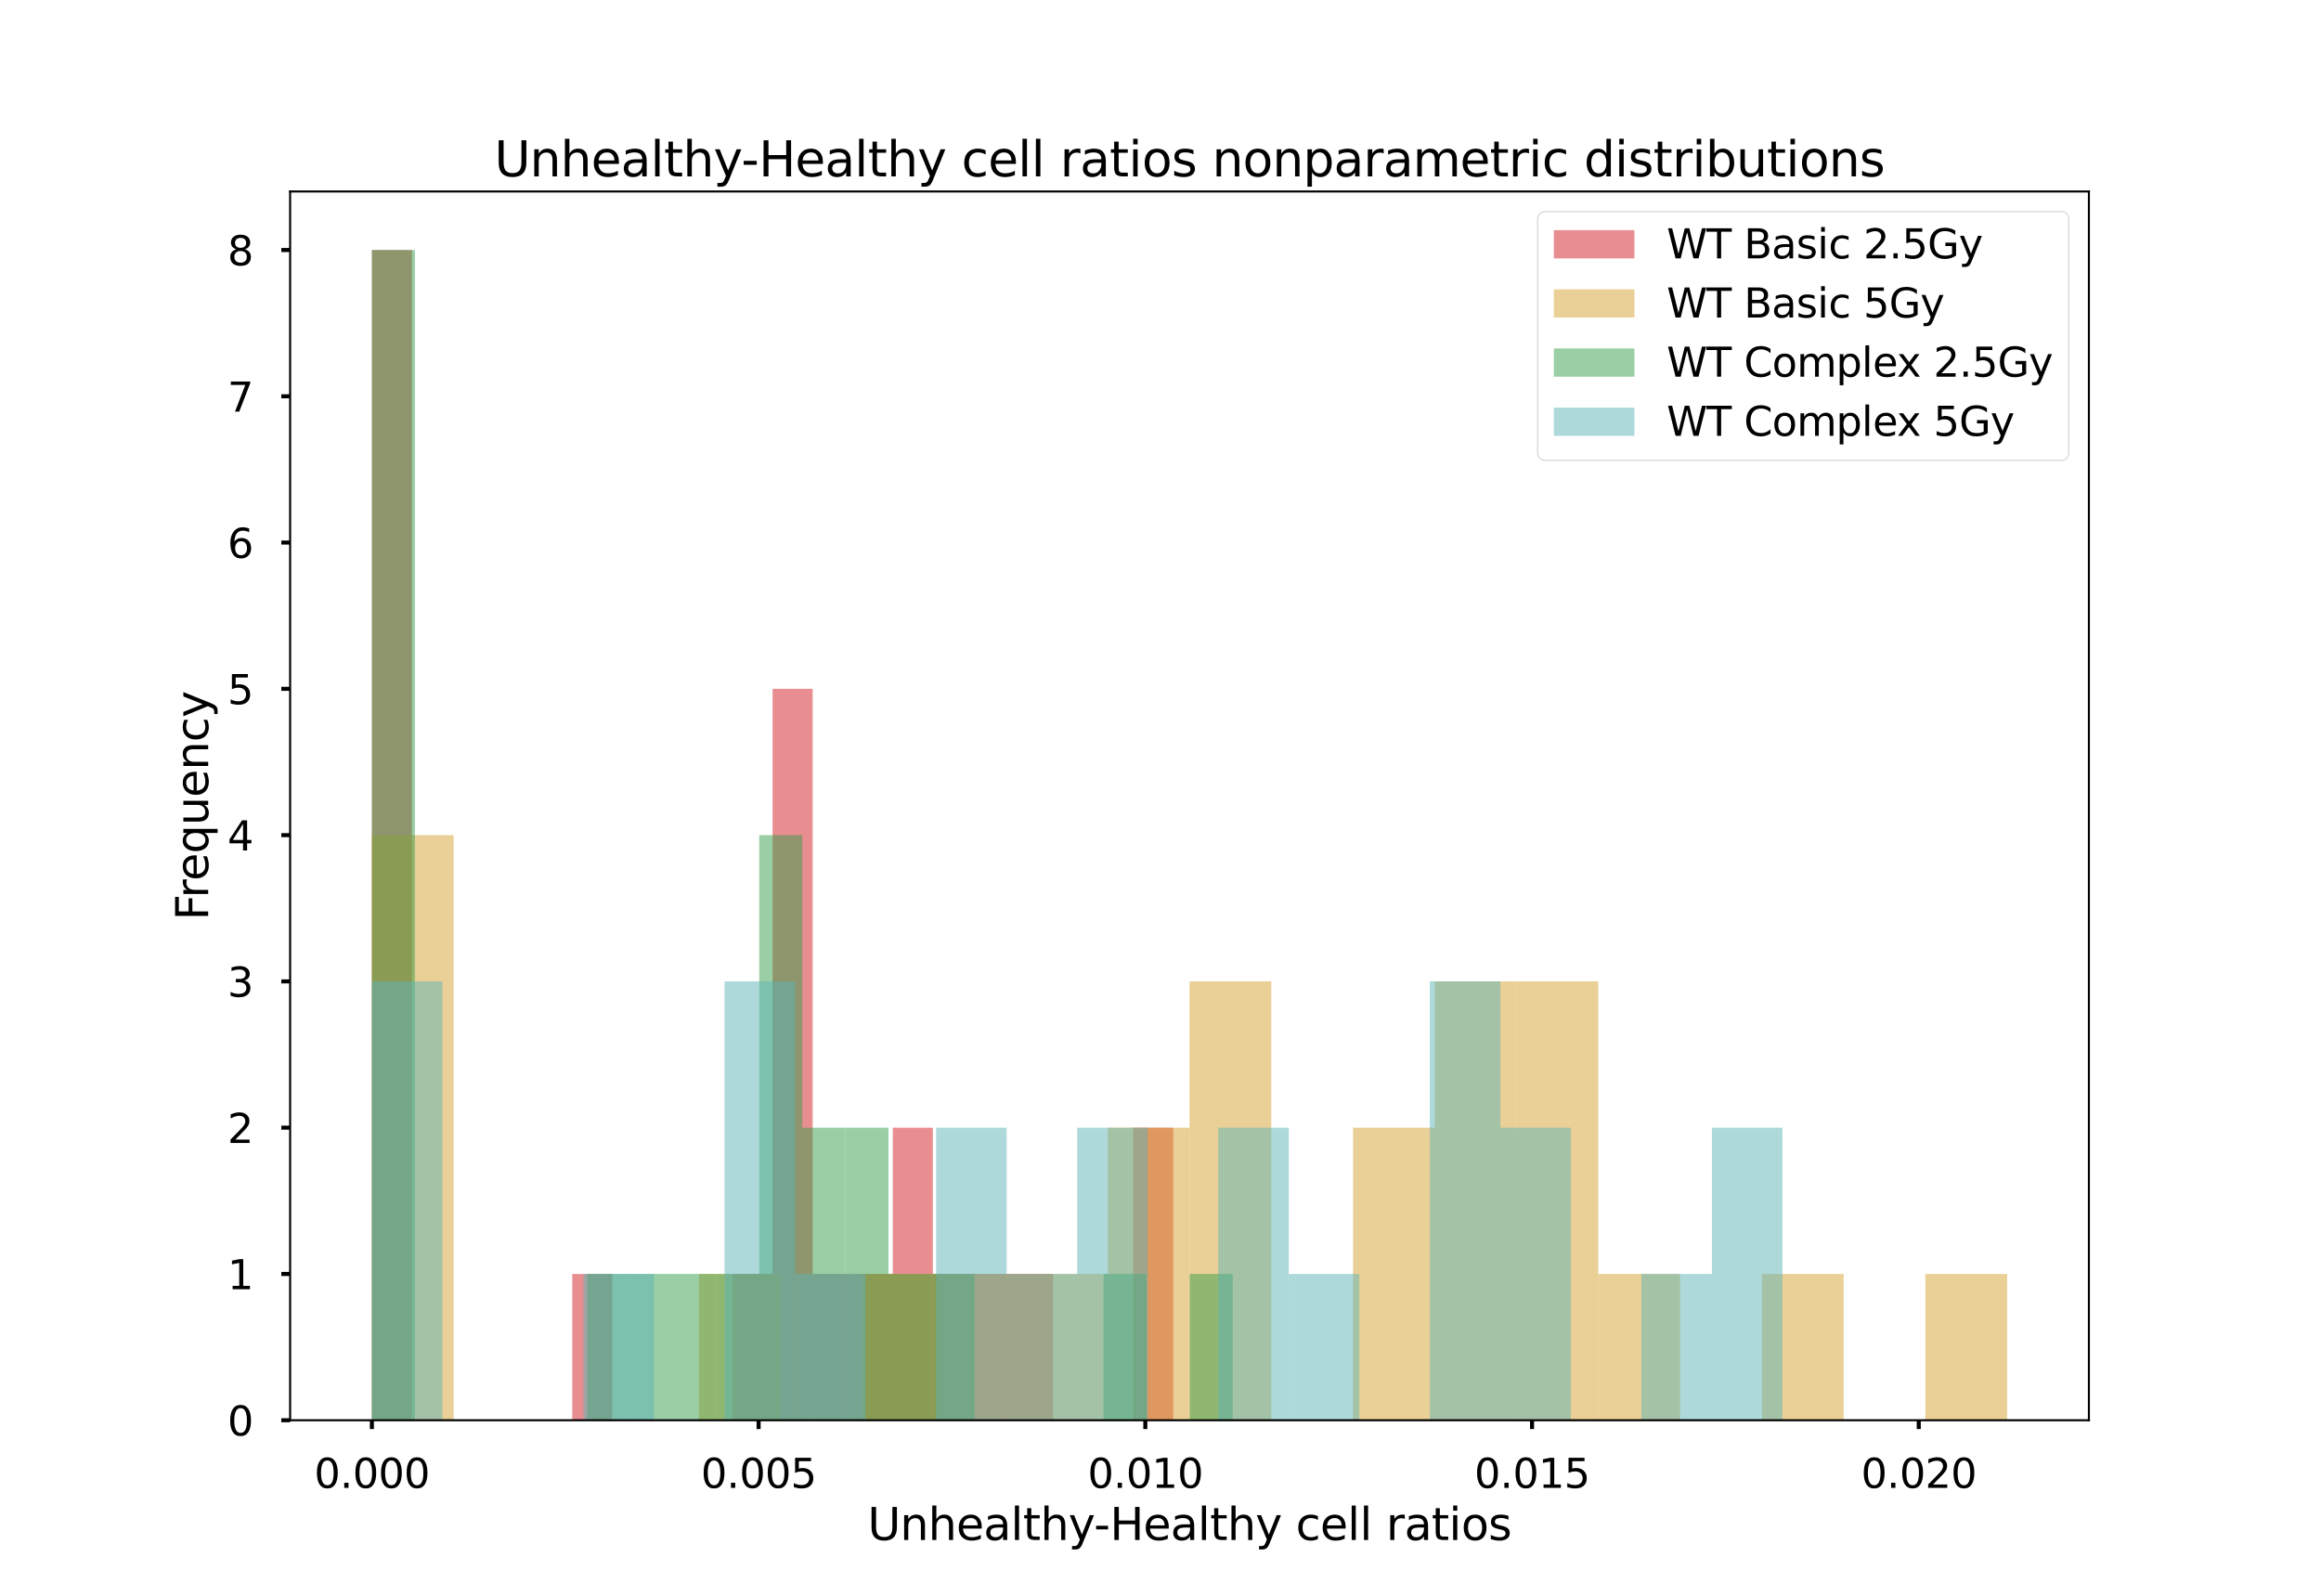 <?xml version="1.0" encoding="utf-8" standalone="no"?>
<!DOCTYPE svg PUBLIC "-//W3C//DTD SVG 1.1//EN"
  "http://www.w3.org/Graphics/SVG/1.1/DTD/svg11.dtd">
<svg xmlns:xlink="http://www.w3.org/1999/xlink" width="921.6pt" height="633.6pt" viewBox="0 0 921.6 633.6" xmlns="http://www.w3.org/2000/svg" version="1.1">
 <defs>
  <style type="text/css">*{stroke-linejoin: round; stroke-linecap: butt}</style>
 </defs>
 <g id="figure_1">
  <g id="patch_1">
   <path d="M 0 633.6 
L 921.6 633.6 
L 921.6 0 
L 0 0 
z
" style="fill: #ffffff"/>
  </g>
  <g id="axes_1">
   <g id="patch_2">
    <path d="M 115.2 563.904 
L 829.44 563.904 
L 829.44 76.032 
L 115.2 76.032 
z
" style="fill: #ffffff"/>
   </g>
   <g id="patch_3">
    <path d="M 147.665 563.904 
L 163.576 563.904 
L 163.576 99.264 
L 147.665 99.264 
z
" clip-path="url(#p094faf1bbb)" style="fill: #d31e25; opacity: 0.5"/>
   </g>
   <g id="patch_4">
    <path d="M 163.576 563.904 
L 179.486 563.904 
L 179.486 563.904 
L 163.576 563.904 
z
" clip-path="url(#p094faf1bbb)" style="fill: #d31e25; opacity: 0.5"/>
   </g>
   <g id="patch_5">
    <path d="M 179.486 563.904 
L 195.396 563.904 
L 195.396 563.904 
L 179.486 563.904 
z
" clip-path="url(#p094faf1bbb)" style="fill: #d31e25; opacity: 0.5"/>
   </g>
   <g id="patch_6">
    <path d="M 195.396 563.904 
L 211.306 563.904 
L 211.306 563.904 
L 195.396 563.904 
z
" clip-path="url(#p094faf1bbb)" style="fill: #d31e25; opacity: 0.5"/>
   </g>
   <g id="patch_7">
    <path d="M 211.306 563.904 
L 227.216 563.904 
L 227.216 563.904 
L 211.306 563.904 
z
" clip-path="url(#p094faf1bbb)" style="fill: #d31e25; opacity: 0.5"/>
   </g>
   <g id="patch_8">
    <path d="M 227.216 563.904 
L 243.127 563.904 
L 243.127 505.824 
L 227.216 505.824 
z
" clip-path="url(#p094faf1bbb)" style="fill: #d31e25; opacity: 0.5"/>
   </g>
   <g id="patch_9">
    <path d="M 243.127 563.904 
L 259.037 563.904 
L 259.037 563.904 
L 243.127 563.904 
z
" clip-path="url(#p094faf1bbb)" style="fill: #d31e25; opacity: 0.5"/>
   </g>
   <g id="patch_10">
    <path d="M 259.037 563.904 
L 274.947 563.904 
L 274.947 563.904 
L 259.037 563.904 
z
" clip-path="url(#p094faf1bbb)" style="fill: #d31e25; opacity: 0.5"/>
   </g>
   <g id="patch_11">
    <path d="M 274.947 563.904 
L 290.857 563.904 
L 290.857 563.904 
L 274.947 563.904 
z
" clip-path="url(#p094faf1bbb)" style="fill: #d31e25; opacity: 0.5"/>
   </g>
   <g id="patch_12">
    <path d="M 290.857 563.904 
L 306.767 563.904 
L 306.767 505.824 
L 290.857 505.824 
z
" clip-path="url(#p094faf1bbb)" style="fill: #d31e25; opacity: 0.5"/>
   </g>
   <g id="patch_13">
    <path d="M 306.767 563.904 
L 322.678 563.904 
L 322.678 273.504 
L 306.767 273.504 
z
" clip-path="url(#p094faf1bbb)" style="fill: #d31e25; opacity: 0.5"/>
   </g>
   <g id="patch_14">
    <path d="M 322.678 563.904 
L 338.588 563.904 
L 338.588 505.824 
L 322.678 505.824 
z
" clip-path="url(#p094faf1bbb)" style="fill: #d31e25; opacity: 0.5"/>
   </g>
   <g id="patch_15">
    <path d="M 338.588 563.904 
L 354.498 563.904 
L 354.498 505.824 
L 338.588 505.824 
z
" clip-path="url(#p094faf1bbb)" style="fill: #d31e25; opacity: 0.5"/>
   </g>
   <g id="patch_16">
    <path d="M 354.498 563.904 
L 370.408 563.904 
L 370.408 447.744 
L 354.498 447.744 
z
" clip-path="url(#p094faf1bbb)" style="fill: #d31e25; opacity: 0.5"/>
   </g>
   <g id="patch_17">
    <path d="M 370.408 563.904 
L 386.319 563.904 
L 386.319 505.824 
L 370.408 505.824 
z
" clip-path="url(#p094faf1bbb)" style="fill: #d31e25; opacity: 0.5"/>
   </g>
   <g id="patch_18">
    <path d="M 386.319 563.904 
L 402.229 563.904 
L 402.229 505.824 
L 386.319 505.824 
z
" clip-path="url(#p094faf1bbb)" style="fill: #d31e25; opacity: 0.5"/>
   </g>
   <g id="patch_19">
    <path d="M 402.229 563.904 
L 418.139 563.904 
L 418.139 505.824 
L 402.229 505.824 
z
" clip-path="url(#p094faf1bbb)" style="fill: #d31e25; opacity: 0.5"/>
   </g>
   <g id="patch_20">
    <path d="M 418.139 563.904 
L 434.049 563.904 
L 434.049 563.904 
L 418.139 563.904 
z
" clip-path="url(#p094faf1bbb)" style="fill: #d31e25; opacity: 0.5"/>
   </g>
   <g id="patch_21">
    <path d="M 434.049 563.904 
L 449.959 563.904 
L 449.959 563.904 
L 434.049 563.904 
z
" clip-path="url(#p094faf1bbb)" style="fill: #d31e25; opacity: 0.5"/>
   </g>
   <g id="patch_22">
    <path d="M 449.959 563.904 
L 465.87 563.904 
L 465.87 447.744 
L 449.959 447.744 
z
" clip-path="url(#p094faf1bbb)" style="fill: #d31e25; opacity: 0.5"/>
   </g>
   <g id="patch_23">
    <path d="M 147.665 563.904 
L 180.131 563.904 
L 180.131 331.584 
L 147.665 331.584 
z
" clip-path="url(#p094faf1bbb)" style="fill: #d7a32e; opacity: 0.5"/>
   </g>
   <g id="patch_24">
    <path d="M 180.131 563.904 
L 212.596 563.904 
L 212.596 563.904 
L 180.131 563.904 
z
" clip-path="url(#p094faf1bbb)" style="fill: #d7a32e; opacity: 0.5"/>
   </g>
   <g id="patch_25">
    <path d="M 212.596 563.904 
L 245.062 563.904 
L 245.062 563.904 
L 212.596 563.904 
z
" clip-path="url(#p094faf1bbb)" style="fill: #d7a32e; opacity: 0.5"/>
   </g>
   <g id="patch_26">
    <path d="M 245.062 563.904 
L 277.527 563.904 
L 277.527 563.904 
L 245.062 563.904 
z
" clip-path="url(#p094faf1bbb)" style="fill: #d7a32e; opacity: 0.5"/>
   </g>
   <g id="patch_27">
    <path d="M 277.527 563.904 
L 309.993 563.904 
L 309.993 505.824 
L 277.527 505.824 
z
" clip-path="url(#p094faf1bbb)" style="fill: #d7a32e; opacity: 0.5"/>
   </g>
   <g id="patch_28">
    <path d="M 309.993 563.904 
L 342.458 563.904 
L 342.458 563.904 
L 309.993 563.904 
z
" clip-path="url(#p094faf1bbb)" style="fill: #d7a32e; opacity: 0.5"/>
   </g>
   <g id="patch_29">
    <path d="M 342.458 563.904 
L 374.924 563.904 
L 374.924 505.824 
L 342.458 505.824 
z
" clip-path="url(#p094faf1bbb)" style="fill: #d7a32e; opacity: 0.5"/>
   </g>
   <g id="patch_30">
    <path d="M 374.924 563.904 
L 407.389 563.904 
L 407.389 505.824 
L 374.924 505.824 
z
" clip-path="url(#p094faf1bbb)" style="fill: #d7a32e; opacity: 0.5"/>
   </g>
   <g id="patch_31">
    <path d="M 407.389 563.904 
L 439.855 563.904 
L 439.855 505.824 
L 407.389 505.824 
z
" clip-path="url(#p094faf1bbb)" style="fill: #d7a32e; opacity: 0.5"/>
   </g>
   <g id="patch_32">
    <path d="M 439.855 563.904 
L 472.32 563.904 
L 472.32 447.744 
L 439.855 447.744 
z
" clip-path="url(#p094faf1bbb)" style="fill: #d7a32e; opacity: 0.5"/>
   </g>
   <g id="patch_33">
    <path d="M 472.32 563.904 
L 504.785 563.904 
L 504.785 389.664 
L 472.32 389.664 
z
" clip-path="url(#p094faf1bbb)" style="fill: #d7a32e; opacity: 0.5"/>
   </g>
   <g id="patch_34">
    <path d="M 504.785 563.904 
L 537.251 563.904 
L 537.251 563.904 
L 504.785 563.904 
z
" clip-path="url(#p094faf1bbb)" style="fill: #d7a32e; opacity: 0.5"/>
   </g>
   <g id="patch_35">
    <path d="M 537.251 563.904 
L 569.716 563.904 
L 569.716 447.744 
L 537.251 447.744 
z
" clip-path="url(#p094faf1bbb)" style="fill: #d7a32e; opacity: 0.5"/>
   </g>
   <g id="patch_36">
    <path d="M 569.716 563.904 
L 602.182 563.904 
L 602.182 389.664 
L 569.716 389.664 
z
" clip-path="url(#p094faf1bbb)" style="fill: #d7a32e; opacity: 0.5"/>
   </g>
   <g id="patch_37">
    <path d="M 602.182 563.904 
L 634.647 563.904 
L 634.647 389.664 
L 602.182 389.664 
z
" clip-path="url(#p094faf1bbb)" style="fill: #d7a32e; opacity: 0.5"/>
   </g>
   <g id="patch_38">
    <path d="M 634.647 563.904 
L 667.113 563.904 
L 667.113 505.824 
L 634.647 505.824 
z
" clip-path="url(#p094faf1bbb)" style="fill: #d7a32e; opacity: 0.5"/>
   </g>
   <g id="patch_39">
    <path d="M 667.113 563.904 
L 699.578 563.904 
L 699.578 563.904 
L 667.113 563.904 
z
" clip-path="url(#p094faf1bbb)" style="fill: #d7a32e; opacity: 0.5"/>
   </g>
   <g id="patch_40">
    <path d="M 699.578 563.904 
L 732.044 563.904 
L 732.044 505.824 
L 699.578 505.824 
z
" clip-path="url(#p094faf1bbb)" style="fill: #d7a32e; opacity: 0.5"/>
   </g>
   <g id="patch_41">
    <path d="M 732.044 563.904 
L 764.509 563.904 
L 764.509 563.904 
L 732.044 563.904 
z
" clip-path="url(#p094faf1bbb)" style="fill: #d7a32e; opacity: 0.5"/>
   </g>
   <g id="patch_42">
    <path d="M 764.509 563.904 
L 796.975 563.904 
L 796.975 505.824 
L 764.509 505.824 
z
" clip-path="url(#p094faf1bbb)" style="fill: #d7a32e; opacity: 0.5"/>
   </g>
   <g id="patch_43">
    <path d="M 147.665 563.904 
L 164.757 563.904 
L 164.757 99.264 
L 147.665 99.264 
z
" clip-path="url(#p094faf1bbb)" style="fill: #369e4b; opacity: 0.5"/>
   </g>
   <g id="patch_44">
    <path d="M 164.757 563.904 
L 181.848 563.904 
L 181.848 563.904 
L 164.757 563.904 
z
" clip-path="url(#p094faf1bbb)" style="fill: #369e4b; opacity: 0.5"/>
   </g>
   <g id="patch_45">
    <path d="M 181.848 563.904 
L 198.939 563.904 
L 198.939 563.904 
L 181.848 563.904 
z
" clip-path="url(#p094faf1bbb)" style="fill: #369e4b; opacity: 0.5"/>
   </g>
   <g id="patch_46">
    <path d="M 198.939 563.904 
L 216.03 563.904 
L 216.03 563.904 
L 198.939 563.904 
z
" clip-path="url(#p094faf1bbb)" style="fill: #369e4b; opacity: 0.5"/>
   </g>
   <g id="patch_47">
    <path d="M 216.03 563.904 
L 233.121 563.904 
L 233.121 563.904 
L 216.03 563.904 
z
" clip-path="url(#p094faf1bbb)" style="fill: #369e4b; opacity: 0.5"/>
   </g>
   <g id="patch_48">
    <path d="M 233.121 563.904 
L 250.212 563.904 
L 250.212 505.824 
L 233.121 505.824 
z
" clip-path="url(#p094faf1bbb)" style="fill: #369e4b; opacity: 0.5"/>
   </g>
   <g id="patch_49">
    <path d="M 250.212 563.904 
L 267.303 563.904 
L 267.303 505.824 
L 250.212 505.824 
z
" clip-path="url(#p094faf1bbb)" style="fill: #369e4b; opacity: 0.5"/>
   </g>
   <g id="patch_50">
    <path d="M 267.303 563.904 
L 284.394 563.904 
L 284.394 505.824 
L 267.303 505.824 
z
" clip-path="url(#p094faf1bbb)" style="fill: #369e4b; opacity: 0.5"/>
   </g>
   <g id="patch_51">
    <path d="M 284.394 563.904 
L 301.485 563.904 
L 301.485 505.824 
L 284.394 505.824 
z
" clip-path="url(#p094faf1bbb)" style="fill: #369e4b; opacity: 0.5"/>
   </g>
   <g id="patch_52">
    <path d="M 301.485 563.904 
L 318.576 563.904 
L 318.576 331.584 
L 301.485 331.584 
z
" clip-path="url(#p094faf1bbb)" style="fill: #369e4b; opacity: 0.5"/>
   </g>
   <g id="patch_53">
    <path d="M 318.576 563.904 
L 335.667 563.904 
L 335.667 447.744 
L 318.576 447.744 
z
" clip-path="url(#p094faf1bbb)" style="fill: #369e4b; opacity: 0.5"/>
   </g>
   <g id="patch_54">
    <path d="M 335.667 563.904 
L 352.758 563.904 
L 352.758 447.744 
L 335.667 447.744 
z
" clip-path="url(#p094faf1bbb)" style="fill: #369e4b; opacity: 0.5"/>
   </g>
   <g id="patch_55">
    <path d="M 352.758 563.904 
L 369.85 563.904 
L 369.85 505.824 
L 352.758 505.824 
z
" clip-path="url(#p094faf1bbb)" style="fill: #369e4b; opacity: 0.5"/>
   </g>
   <g id="patch_56">
    <path d="M 369.85 563.904 
L 386.941 563.904 
L 386.941 505.824 
L 369.85 505.824 
z
" clip-path="url(#p094faf1bbb)" style="fill: #369e4b; opacity: 0.5"/>
   </g>
   <g id="patch_57">
    <path d="M 386.941 563.904 
L 404.032 563.904 
L 404.032 563.904 
L 386.941 563.904 
z
" clip-path="url(#p094faf1bbb)" style="fill: #369e4b; opacity: 0.5"/>
   </g>
   <g id="patch_58">
    <path d="M 404.032 563.904 
L 421.123 563.904 
L 421.123 563.904 
L 404.032 563.904 
z
" clip-path="url(#p094faf1bbb)" style="fill: #369e4b; opacity: 0.5"/>
   </g>
   <g id="patch_59">
    <path d="M 421.123 563.904 
L 438.214 563.904 
L 438.214 563.904 
L 421.123 563.904 
z
" clip-path="url(#p094faf1bbb)" style="fill: #369e4b; opacity: 0.5"/>
   </g>
   <g id="patch_60">
    <path d="M 438.214 563.904 
L 455.305 563.904 
L 455.305 505.824 
L 438.214 505.824 
z
" clip-path="url(#p094faf1bbb)" style="fill: #369e4b; opacity: 0.5"/>
   </g>
   <g id="patch_61">
    <path d="M 455.305 563.904 
L 472.396 563.904 
L 472.396 563.904 
L 455.305 563.904 
z
" clip-path="url(#p094faf1bbb)" style="fill: #369e4b; opacity: 0.5"/>
   </g>
   <g id="patch_62">
    <path d="M 472.396 563.904 
L 489.487 563.904 
L 489.487 505.824 
L 472.396 505.824 
z
" clip-path="url(#p094faf1bbb)" style="fill: #369e4b; opacity: 0.5"/>
   </g>
   <g id="patch_63">
    <path d="M 147.665 563.904 
L 175.67 563.904 
L 175.67 389.664 
L 147.665 389.664 
z
" clip-path="url(#p094faf1bbb)" style="fill: #5db5b7; opacity: 0.5"/>
   </g>
   <g id="patch_64">
    <path d="M 175.67 563.904 
L 203.675 563.904 
L 203.675 563.904 
L 175.67 563.904 
z
" clip-path="url(#p094faf1bbb)" style="fill: #5db5b7; opacity: 0.5"/>
   </g>
   <g id="patch_65">
    <path d="M 203.675 563.904 
L 231.68 563.904 
L 231.68 563.904 
L 203.675 563.904 
z
" clip-path="url(#p094faf1bbb)" style="fill: #5db5b7; opacity: 0.5"/>
   </g>
   <g id="patch_66">
    <path d="M 231.68 563.904 
L 259.685 563.904 
L 259.685 505.824 
L 231.68 505.824 
z
" clip-path="url(#p094faf1bbb)" style="fill: #5db5b7; opacity: 0.5"/>
   </g>
   <g id="patch_67">
    <path d="M 259.685 563.904 
L 287.69 563.904 
L 287.69 563.904 
L 259.685 563.904 
z
" clip-path="url(#p094faf1bbb)" style="fill: #5db5b7; opacity: 0.5"/>
   </g>
   <g id="patch_68">
    <path d="M 287.69 563.904 
L 315.695 563.904 
L 315.695 389.664 
L 287.69 389.664 
z
" clip-path="url(#p094faf1bbb)" style="fill: #5db5b7; opacity: 0.5"/>
   </g>
   <g id="patch_69">
    <path d="M 315.695 563.904 
L 343.7 563.904 
L 343.7 505.824 
L 315.695 505.824 
z
" clip-path="url(#p094faf1bbb)" style="fill: #5db5b7; opacity: 0.5"/>
   </g>
   <g id="patch_70">
    <path d="M 343.7 563.904 
L 371.705 563.904 
L 371.705 563.904 
L 343.7 563.904 
z
" clip-path="url(#p094faf1bbb)" style="fill: #5db5b7; opacity: 0.5"/>
   </g>
   <g id="patch_71">
    <path d="M 371.705 563.904 
L 399.71 563.904 
L 399.71 447.744 
L 371.705 447.744 
z
" clip-path="url(#p094faf1bbb)" style="fill: #5db5b7; opacity: 0.5"/>
   </g>
   <g id="patch_72">
    <path d="M 399.71 563.904 
L 427.715 563.904 
L 427.715 505.824 
L 399.71 505.824 
z
" clip-path="url(#p094faf1bbb)" style="fill: #5db5b7; opacity: 0.5"/>
   </g>
   <g id="patch_73">
    <path d="M 427.715 563.904 
L 455.72 563.904 
L 455.72 447.744 
L 427.715 447.744 
z
" clip-path="url(#p094faf1bbb)" style="fill: #5db5b7; opacity: 0.5"/>
   </g>
   <g id="patch_74">
    <path d="M 455.72 563.904 
L 483.725 563.904 
L 483.725 563.904 
L 455.72 563.904 
z
" clip-path="url(#p094faf1bbb)" style="fill: #5db5b7; opacity: 0.5"/>
   </g>
   <g id="patch_75">
    <path d="M 483.725 563.904 
L 511.73 563.904 
L 511.73 447.744 
L 483.725 447.744 
z
" clip-path="url(#p094faf1bbb)" style="fill: #5db5b7; opacity: 0.5"/>
   </g>
   <g id="patch_76">
    <path d="M 511.73 563.904 
L 539.735 563.904 
L 539.735 505.824 
L 511.73 505.824 
z
" clip-path="url(#p094faf1bbb)" style="fill: #5db5b7; opacity: 0.5"/>
   </g>
   <g id="patch_77">
    <path d="M 539.735 563.904 
L 567.74 563.904 
L 567.74 563.904 
L 539.735 563.904 
z
" clip-path="url(#p094faf1bbb)" style="fill: #5db5b7; opacity: 0.5"/>
   </g>
   <g id="patch_78">
    <path d="M 567.74 563.904 
L 595.745 563.904 
L 595.745 389.664 
L 567.74 389.664 
z
" clip-path="url(#p094faf1bbb)" style="fill: #5db5b7; opacity: 0.5"/>
   </g>
   <g id="patch_79">
    <path d="M 595.745 563.904 
L 623.75 563.904 
L 623.75 447.744 
L 595.745 447.744 
z
" clip-path="url(#p094faf1bbb)" style="fill: #5db5b7; opacity: 0.5"/>
   </g>
   <g id="patch_80">
    <path d="M 623.75 563.904 
L 651.754 563.904 
L 651.754 563.904 
L 623.75 563.904 
z
" clip-path="url(#p094faf1bbb)" style="fill: #5db5b7; opacity: 0.5"/>
   </g>
   <g id="patch_81">
    <path d="M 651.754 563.904 
L 679.759 563.904 
L 679.759 505.824 
L 651.754 505.824 
z
" clip-path="url(#p094faf1bbb)" style="fill: #5db5b7; opacity: 0.5"/>
   </g>
   <g id="patch_82">
    <path d="M 679.759 563.904 
L 707.764 563.904 
L 707.764 447.744 
L 679.759 447.744 
z
" clip-path="url(#p094faf1bbb)" style="fill: #5db5b7; opacity: 0.5"/>
   </g>
   <g id="matplotlib.axis_1">
    <g id="xtick_1">
     <g id="line2d_1">
      <defs>
       <path id="m66c935d90d" d="M 0 0 
L 0 3.5 
" style="stroke: #000000; stroke-width: 1.6"/>
      </defs>
      <g>
       <use xlink:href="#m66c935d90d" x="147.665" y="563.904" style="stroke: #000000; stroke-width: 1.6"/>
      </g>
     </g>
     <g id="text_1">
      <!-- 0.000 -->
      <g transform="translate(124.763 590.761) scale(0.16 -0.16)">
       <defs>
        <path id="DejaVuSans-30" d="M 2034 4250 
Q 1547 4250 1301 3770 
Q 1056 3291 1056 2328 
Q 1056 1369 1301 889 
Q 1547 409 2034 409 
Q 2525 409 2770 889 
Q 3016 1369 3016 2328 
Q 3016 3291 2770 3770 
Q 2525 4250 2034 4250 
z
M 2034 4750 
Q 2819 4750 3233 4129 
Q 3647 3509 3647 2328 
Q 3647 1150 3233 529 
Q 2819 -91 2034 -91 
Q 1250 -91 836 529 
Q 422 1150 422 2328 
Q 422 3509 836 4129 
Q 1250 4750 2034 4750 
z
" transform="scale(0.016)"/>
        <path id="DejaVuSans-2e" d="M 684 794 
L 1344 794 
L 1344 0 
L 684 0 
L 684 794 
z
" transform="scale(0.016)"/>
       </defs>
       <use xlink:href="#DejaVuSans-30"/>
       <use xlink:href="#DejaVuSans-2e" x="63.623"/>
       <use xlink:href="#DejaVuSans-30" x="95.41"/>
       <use xlink:href="#DejaVuSans-30" x="159.033"/>
       <use xlink:href="#DejaVuSans-30" x="222.656"/>
      </g>
     </g>
    </g>
    <g id="xtick_2">
     <g id="line2d_2">
      <g>
       <use xlink:href="#m66c935d90d" x="301.219" y="563.904" style="stroke: #000000; stroke-width: 1.6"/>
      </g>
     </g>
     <g id="text_2">
      <!-- 0.005 -->
      <g transform="translate(278.317 590.761) scale(0.16 -0.16)">
       <defs>
        <path id="DejaVuSans-35" d="M 691 4666 
L 3169 4666 
L 3169 4134 
L 1269 4134 
L 1269 2991 
Q 1406 3038 1543 3061 
Q 1681 3084 1819 3084 
Q 2600 3084 3056 2656 
Q 3513 2228 3513 1497 
Q 3513 744 3044 326 
Q 2575 -91 1722 -91 
Q 1428 -91 1123 -41 
Q 819 9 494 109 
L 494 744 
Q 775 591 1075 516 
Q 1375 441 1709 441 
Q 2250 441 2565 725 
Q 2881 1009 2881 1497 
Q 2881 1984 2565 2268 
Q 2250 2553 1709 2553 
Q 1456 2553 1204 2497 
Q 953 2441 691 2322 
L 691 4666 
z
" transform="scale(0.016)"/>
       </defs>
       <use xlink:href="#DejaVuSans-30"/>
       <use xlink:href="#DejaVuSans-2e" x="63.623"/>
       <use xlink:href="#DejaVuSans-30" x="95.41"/>
       <use xlink:href="#DejaVuSans-30" x="159.033"/>
       <use xlink:href="#DejaVuSans-35" x="222.656"/>
      </g>
     </g>
    </g>
    <g id="xtick_3">
     <g id="line2d_3">
      <g>
       <use xlink:href="#m66c935d90d" x="454.773" y="563.904" style="stroke: #000000; stroke-width: 1.6"/>
      </g>
     </g>
     <g id="text_3">
      <!-- 0.010 -->
      <g transform="translate(431.871 590.761) scale(0.16 -0.16)">
       <defs>
        <path id="DejaVuSans-31" d="M 794 531 
L 1825 531 
L 1825 4091 
L 703 3866 
L 703 4441 
L 1819 4666 
L 2450 4666 
L 2450 531 
L 3481 531 
L 3481 0 
L 794 0 
L 794 531 
z
" transform="scale(0.016)"/>
       </defs>
       <use xlink:href="#DejaVuSans-30"/>
       <use xlink:href="#DejaVuSans-2e" x="63.623"/>
       <use xlink:href="#DejaVuSans-30" x="95.41"/>
       <use xlink:href="#DejaVuSans-31" x="159.033"/>
       <use xlink:href="#DejaVuSans-30" x="222.656"/>
      </g>
     </g>
    </g>
    <g id="xtick_4">
     <g id="line2d_4">
      <g>
       <use xlink:href="#m66c935d90d" x="608.327" y="563.904" style="stroke: #000000; stroke-width: 1.6"/>
      </g>
     </g>
     <g id="text_4">
      <!-- 0.015 -->
      <g transform="translate(585.425 590.761) scale(0.16 -0.16)">
       <use xlink:href="#DejaVuSans-30"/>
       <use xlink:href="#DejaVuSans-2e" x="63.623"/>
       <use xlink:href="#DejaVuSans-30" x="95.41"/>
       <use xlink:href="#DejaVuSans-31" x="159.033"/>
       <use xlink:href="#DejaVuSans-35" x="222.656"/>
      </g>
     </g>
    </g>
    <g id="xtick_5">
     <g id="line2d_5">
      <g>
       <use xlink:href="#m66c935d90d" x="761.881" y="563.904" style="stroke: #000000; stroke-width: 1.6"/>
      </g>
     </g>
     <g id="text_5">
      <!-- 0.020 -->
      <g transform="translate(738.978 590.761) scale(0.16 -0.16)">
       <defs>
        <path id="DejaVuSans-32" d="M 1228 531 
L 3431 531 
L 3431 0 
L 469 0 
L 469 531 
Q 828 903 1448 1529 
Q 2069 2156 2228 2338 
Q 2531 2678 2651 2914 
Q 2772 3150 2772 3378 
Q 2772 3750 2511 3984 
Q 2250 4219 1831 4219 
Q 1534 4219 1204 4116 
Q 875 4013 500 3803 
L 500 4441 
Q 881 4594 1212 4672 
Q 1544 4750 1819 4750 
Q 2544 4750 2975 4387 
Q 3406 4025 3406 3419 
Q 3406 3131 3298 2873 
Q 3191 2616 2906 2266 
Q 2828 2175 2409 1742 
Q 1991 1309 1228 531 
z
" transform="scale(0.016)"/>
       </defs>
       <use xlink:href="#DejaVuSans-30"/>
       <use xlink:href="#DejaVuSans-2e" x="63.623"/>
       <use xlink:href="#DejaVuSans-30" x="95.41"/>
       <use xlink:href="#DejaVuSans-32" x="159.033"/>
       <use xlink:href="#DejaVuSans-30" x="222.656"/>
      </g>
     </g>
    </g>
    <g id="text_6">
     <!-- Unhealthy-Healthy cell ratios -->
     <g transform="translate(344.501 611.462) scale(0.176 -0.176)">
      <defs>
       <path id="DejaVuSans-55" d="M 556 4666 
L 1191 4666 
L 1191 1831 
Q 1191 1081 1462 751 
Q 1734 422 2344 422 
Q 2950 422 3222 751 
Q 3494 1081 3494 1831 
L 3494 4666 
L 4128 4666 
L 4128 1753 
Q 4128 841 3676 375 
Q 3225 -91 2344 -91 
Q 1459 -91 1007 375 
Q 556 841 556 1753 
L 556 4666 
z
" transform="scale(0.016)"/>
       <path id="DejaVuSans-6e" d="M 3513 2113 
L 3513 0 
L 2938 0 
L 2938 2094 
Q 2938 2591 2744 2837 
Q 2550 3084 2163 3084 
Q 1697 3084 1428 2787 
Q 1159 2491 1159 1978 
L 1159 0 
L 581 0 
L 581 3500 
L 1159 3500 
L 1159 2956 
Q 1366 3272 1645 3428 
Q 1925 3584 2291 3584 
Q 2894 3584 3203 3211 
Q 3513 2838 3513 2113 
z
" transform="scale(0.016)"/>
       <path id="DejaVuSans-68" d="M 3513 2113 
L 3513 0 
L 2938 0 
L 2938 2094 
Q 2938 2591 2744 2837 
Q 2550 3084 2163 3084 
Q 1697 3084 1428 2787 
Q 1159 2491 1159 1978 
L 1159 0 
L 581 0 
L 581 4863 
L 1159 4863 
L 1159 2956 
Q 1366 3272 1645 3428 
Q 1925 3584 2291 3584 
Q 2894 3584 3203 3211 
Q 3513 2838 3513 2113 
z
" transform="scale(0.016)"/>
       <path id="DejaVuSans-65" d="M 3597 1894 
L 3597 1613 
L 953 1613 
Q 991 1019 1311 708 
Q 1631 397 2203 397 
Q 2534 397 2845 478 
Q 3156 559 3463 722 
L 3463 178 
Q 3153 47 2828 -22 
Q 2503 -91 2169 -91 
Q 1331 -91 842 396 
Q 353 884 353 1716 
Q 353 2575 817 3079 
Q 1281 3584 2069 3584 
Q 2775 3584 3186 3129 
Q 3597 2675 3597 1894 
z
M 3022 2063 
Q 3016 2534 2758 2815 
Q 2500 3097 2075 3097 
Q 1594 3097 1305 2825 
Q 1016 2553 972 2059 
L 3022 2063 
z
" transform="scale(0.016)"/>
       <path id="DejaVuSans-61" d="M 2194 1759 
Q 1497 1759 1228 1600 
Q 959 1441 959 1056 
Q 959 750 1161 570 
Q 1363 391 1709 391 
Q 2188 391 2477 730 
Q 2766 1069 2766 1631 
L 2766 1759 
L 2194 1759 
z
M 3341 1997 
L 3341 0 
L 2766 0 
L 2766 531 
Q 2569 213 2275 61 
Q 1981 -91 1556 -91 
Q 1019 -91 701 211 
Q 384 513 384 1019 
Q 384 1609 779 1909 
Q 1175 2209 1959 2209 
L 2766 2209 
L 2766 2266 
Q 2766 2663 2505 2880 
Q 2244 3097 1772 3097 
Q 1472 3097 1187 3025 
Q 903 2953 641 2809 
L 641 3341 
Q 956 3463 1253 3523 
Q 1550 3584 1831 3584 
Q 2591 3584 2966 3190 
Q 3341 2797 3341 1997 
z
" transform="scale(0.016)"/>
       <path id="DejaVuSans-6c" d="M 603 4863 
L 1178 4863 
L 1178 0 
L 603 0 
L 603 4863 
z
" transform="scale(0.016)"/>
       <path id="DejaVuSans-74" d="M 1172 4494 
L 1172 3500 
L 2356 3500 
L 2356 3053 
L 1172 3053 
L 1172 1153 
Q 1172 725 1289 603 
Q 1406 481 1766 481 
L 2356 481 
L 2356 0 
L 1766 0 
Q 1100 0 847 248 
Q 594 497 594 1153 
L 594 3053 
L 172 3053 
L 172 3500 
L 594 3500 
L 594 4494 
L 1172 4494 
z
" transform="scale(0.016)"/>
       <path id="DejaVuSans-79" d="M 2059 -325 
Q 1816 -950 1584 -1140 
Q 1353 -1331 966 -1331 
L 506 -1331 
L 506 -850 
L 844 -850 
Q 1081 -850 1212 -737 
Q 1344 -625 1503 -206 
L 1606 56 
L 191 3500 
L 800 3500 
L 1894 763 
L 2988 3500 
L 3597 3500 
L 2059 -325 
z
" transform="scale(0.016)"/>
       <path id="DejaVuSans-2d" d="M 313 2009 
L 1997 2009 
L 1997 1497 
L 313 1497 
L 313 2009 
z
" transform="scale(0.016)"/>
       <path id="DejaVuSans-48" d="M 628 4666 
L 1259 4666 
L 1259 2753 
L 3553 2753 
L 3553 4666 
L 4184 4666 
L 4184 0 
L 3553 0 
L 3553 2222 
L 1259 2222 
L 1259 0 
L 628 0 
L 628 4666 
z
" transform="scale(0.016)"/>
       <path id="DejaVuSans-20" transform="scale(0.016)"/>
       <path id="DejaVuSans-63" d="M 3122 3366 
L 3122 2828 
Q 2878 2963 2633 3030 
Q 2388 3097 2138 3097 
Q 1578 3097 1268 2742 
Q 959 2388 959 1747 
Q 959 1106 1268 751 
Q 1578 397 2138 397 
Q 2388 397 2633 464 
Q 2878 531 3122 666 
L 3122 134 
Q 2881 22 2623 -34 
Q 2366 -91 2075 -91 
Q 1284 -91 818 406 
Q 353 903 353 1747 
Q 353 2603 823 3093 
Q 1294 3584 2113 3584 
Q 2378 3584 2631 3529 
Q 2884 3475 3122 3366 
z
" transform="scale(0.016)"/>
       <path id="DejaVuSans-72" d="M 2631 2963 
Q 2534 3019 2420 3045 
Q 2306 3072 2169 3072 
Q 1681 3072 1420 2755 
Q 1159 2438 1159 1844 
L 1159 0 
L 581 0 
L 581 3500 
L 1159 3500 
L 1159 2956 
Q 1341 3275 1631 3429 
Q 1922 3584 2338 3584 
Q 2397 3584 2469 3576 
Q 2541 3569 2628 3553 
L 2631 2963 
z
" transform="scale(0.016)"/>
       <path id="DejaVuSans-69" d="M 603 3500 
L 1178 3500 
L 1178 0 
L 603 0 
L 603 3500 
z
M 603 4863 
L 1178 4863 
L 1178 4134 
L 603 4134 
L 603 4863 
z
" transform="scale(0.016)"/>
       <path id="DejaVuSans-6f" d="M 1959 3097 
Q 1497 3097 1228 2736 
Q 959 2375 959 1747 
Q 959 1119 1226 758 
Q 1494 397 1959 397 
Q 2419 397 2687 759 
Q 2956 1122 2956 1747 
Q 2956 2369 2687 2733 
Q 2419 3097 1959 3097 
z
M 1959 3584 
Q 2709 3584 3137 3096 
Q 3566 2609 3566 1747 
Q 3566 888 3137 398 
Q 2709 -91 1959 -91 
Q 1206 -91 779 398 
Q 353 888 353 1747 
Q 353 2609 779 3096 
Q 1206 3584 1959 3584 
z
" transform="scale(0.016)"/>
       <path id="DejaVuSans-73" d="M 2834 3397 
L 2834 2853 
Q 2591 2978 2328 3040 
Q 2066 3103 1784 3103 
Q 1356 3103 1142 2972 
Q 928 2841 928 2578 
Q 928 2378 1081 2264 
Q 1234 2150 1697 2047 
L 1894 2003 
Q 2506 1872 2764 1633 
Q 3022 1394 3022 966 
Q 3022 478 2636 193 
Q 2250 -91 1575 -91 
Q 1294 -91 989 -36 
Q 684 19 347 128 
L 347 722 
Q 666 556 975 473 
Q 1284 391 1588 391 
Q 1994 391 2212 530 
Q 2431 669 2431 922 
Q 2431 1156 2273 1281 
Q 2116 1406 1581 1522 
L 1381 1569 
Q 847 1681 609 1914 
Q 372 2147 372 2553 
Q 372 3047 722 3315 
Q 1072 3584 1716 3584 
Q 2034 3584 2315 3537 
Q 2597 3491 2834 3397 
z
" transform="scale(0.016)"/>
      </defs>
      <use xlink:href="#DejaVuSans-55"/>
      <use xlink:href="#DejaVuSans-6e" x="73.193"/>
      <use xlink:href="#DejaVuSans-68" x="136.572"/>
      <use xlink:href="#DejaVuSans-65" x="199.951"/>
      <use xlink:href="#DejaVuSans-61" x="261.475"/>
      <use xlink:href="#DejaVuSans-6c" x="322.754"/>
      <use xlink:href="#DejaVuSans-74" x="350.537"/>
      <use xlink:href="#DejaVuSans-68" x="389.746"/>
      <use xlink:href="#DejaVuSans-79" x="453.125"/>
      <use xlink:href="#DejaVuSans-2d" x="510.555"/>
      <use xlink:href="#DejaVuSans-48" x="546.639"/>
      <use xlink:href="#DejaVuSans-65" x="621.834"/>
      <use xlink:href="#DejaVuSans-61" x="683.357"/>
      <use xlink:href="#DejaVuSans-6c" x="744.637"/>
      <use xlink:href="#DejaVuSans-74" x="772.42"/>
      <use xlink:href="#DejaVuSans-68" x="811.629"/>
      <use xlink:href="#DejaVuSans-79" x="875.008"/>
      <use xlink:href="#DejaVuSans-20" x="934.188"/>
      <use xlink:href="#DejaVuSans-63" x="965.975"/>
      <use xlink:href="#DejaVuSans-65" x="1020.955"/>
      <use xlink:href="#DejaVuSans-6c" x="1082.479"/>
      <use xlink:href="#DejaVuSans-6c" x="1110.262"/>
      <use xlink:href="#DejaVuSans-20" x="1138.045"/>
      <use xlink:href="#DejaVuSans-72" x="1169.832"/>
      <use xlink:href="#DejaVuSans-61" x="1210.945"/>
      <use xlink:href="#DejaVuSans-74" x="1272.225"/>
      <use xlink:href="#DejaVuSans-69" x="1311.434"/>
      <use xlink:href="#DejaVuSans-6f" x="1339.217"/>
      <use xlink:href="#DejaVuSans-73" x="1400.398"/>
     </g>
    </g>
   </g>
   <g id="matplotlib.axis_2">
    <g id="ytick_1">
     <g id="line2d_6">
      <defs>
       <path id="m2b0548e3d2" d="M 0 0 
L -3.5 0 
" style="stroke: #000000; stroke-width: 1.6"/>
      </defs>
      <g>
       <use xlink:href="#m2b0548e3d2" x="115.2" y="563.904" style="stroke: #000000; stroke-width: 1.6"/>
      </g>
     </g>
     <g id="text_7">
      <!-- 0 -->
      <g transform="translate(90.32 569.983) scale(0.16 -0.16)">
       <use xlink:href="#DejaVuSans-30"/>
      </g>
     </g>
    </g>
    <g id="ytick_2">
     <g id="line2d_7">
      <g>
       <use xlink:href="#m2b0548e3d2" x="115.2" y="505.824" style="stroke: #000000; stroke-width: 1.6"/>
      </g>
     </g>
     <g id="text_8">
      <!-- 1 -->
      <g transform="translate(90.32 511.903) scale(0.16 -0.16)">
       <use xlink:href="#DejaVuSans-31"/>
      </g>
     </g>
    </g>
    <g id="ytick_3">
     <g id="line2d_8">
      <g>
       <use xlink:href="#m2b0548e3d2" x="115.2" y="447.744" style="stroke: #000000; stroke-width: 1.6"/>
      </g>
     </g>
     <g id="text_9">
      <!-- 2 -->
      <g transform="translate(90.32 453.823) scale(0.16 -0.16)">
       <use xlink:href="#DejaVuSans-32"/>
      </g>
     </g>
    </g>
    <g id="ytick_4">
     <g id="line2d_9">
      <g>
       <use xlink:href="#m2b0548e3d2" x="115.2" y="389.664" style="stroke: #000000; stroke-width: 1.6"/>
      </g>
     </g>
     <g id="text_10">
      <!-- 3 -->
      <g transform="translate(90.32 395.743) scale(0.16 -0.16)">
       <defs>
        <path id="DejaVuSans-33" d="M 2597 2516 
Q 3050 2419 3304 2112 
Q 3559 1806 3559 1356 
Q 3559 666 3084 287 
Q 2609 -91 1734 -91 
Q 1441 -91 1130 -33 
Q 819 25 488 141 
L 488 750 
Q 750 597 1062 519 
Q 1375 441 1716 441 
Q 2309 441 2620 675 
Q 2931 909 2931 1356 
Q 2931 1769 2642 2001 
Q 2353 2234 1838 2234 
L 1294 2234 
L 1294 2753 
L 1863 2753 
Q 2328 2753 2575 2939 
Q 2822 3125 2822 3475 
Q 2822 3834 2567 4026 
Q 2313 4219 1838 4219 
Q 1578 4219 1281 4162 
Q 984 4106 628 3988 
L 628 4550 
Q 988 4650 1302 4700 
Q 1616 4750 1894 4750 
Q 2613 4750 3031 4423 
Q 3450 4097 3450 3541 
Q 3450 3153 3228 2886 
Q 3006 2619 2597 2516 
z
" transform="scale(0.016)"/>
       </defs>
       <use xlink:href="#DejaVuSans-33"/>
      </g>
     </g>
    </g>
    <g id="ytick_5">
     <g id="line2d_10">
      <g>
       <use xlink:href="#m2b0548e3d2" x="115.2" y="331.584" style="stroke: #000000; stroke-width: 1.6"/>
      </g>
     </g>
     <g id="text_11">
      <!-- 4 -->
      <g transform="translate(90.32 337.663) scale(0.16 -0.16)">
       <defs>
        <path id="DejaVuSans-34" d="M 2419 4116 
L 825 1625 
L 2419 1625 
L 2419 4116 
z
M 2253 4666 
L 3047 4666 
L 3047 1625 
L 3713 1625 
L 3713 1100 
L 3047 1100 
L 3047 0 
L 2419 0 
L 2419 1100 
L 313 1100 
L 313 1709 
L 2253 4666 
z
" transform="scale(0.016)"/>
       </defs>
       <use xlink:href="#DejaVuSans-34"/>
      </g>
     </g>
    </g>
    <g id="ytick_6">
     <g id="line2d_11">
      <g>
       <use xlink:href="#m2b0548e3d2" x="115.2" y="273.504" style="stroke: #000000; stroke-width: 1.6"/>
      </g>
     </g>
     <g id="text_12">
      <!-- 5 -->
      <g transform="translate(90.32 279.583) scale(0.16 -0.16)">
       <use xlink:href="#DejaVuSans-35"/>
      </g>
     </g>
    </g>
    <g id="ytick_7">
     <g id="line2d_12">
      <g>
       <use xlink:href="#m2b0548e3d2" x="115.2" y="215.424" style="stroke: #000000; stroke-width: 1.6"/>
      </g>
     </g>
     <g id="text_13">
      <!-- 6 -->
      <g transform="translate(90.32 221.503) scale(0.16 -0.16)">
       <defs>
        <path id="DejaVuSans-36" d="M 2113 2584 
Q 1688 2584 1439 2293 
Q 1191 2003 1191 1497 
Q 1191 994 1439 701 
Q 1688 409 2113 409 
Q 2538 409 2786 701 
Q 3034 994 3034 1497 
Q 3034 2003 2786 2293 
Q 2538 2584 2113 2584 
z
M 3366 4563 
L 3366 3988 
Q 3128 4100 2886 4159 
Q 2644 4219 2406 4219 
Q 1781 4219 1451 3797 
Q 1122 3375 1075 2522 
Q 1259 2794 1537 2939 
Q 1816 3084 2150 3084 
Q 2853 3084 3261 2657 
Q 3669 2231 3669 1497 
Q 3669 778 3244 343 
Q 2819 -91 2113 -91 
Q 1303 -91 875 529 
Q 447 1150 447 2328 
Q 447 3434 972 4092 
Q 1497 4750 2381 4750 
Q 2619 4750 2861 4703 
Q 3103 4656 3366 4563 
z
" transform="scale(0.016)"/>
       </defs>
       <use xlink:href="#DejaVuSans-36"/>
      </g>
     </g>
    </g>
    <g id="ytick_8">
     <g id="line2d_13">
      <g>
       <use xlink:href="#m2b0548e3d2" x="115.2" y="157.344" style="stroke: #000000; stroke-width: 1.6"/>
      </g>
     </g>
     <g id="text_14">
      <!-- 7 -->
      <g transform="translate(90.32 163.423) scale(0.16 -0.16)">
       <defs>
        <path id="DejaVuSans-37" d="M 525 4666 
L 3525 4666 
L 3525 4397 
L 1831 0 
L 1172 0 
L 2766 4134 
L 525 4134 
L 525 4666 
z
" transform="scale(0.016)"/>
       </defs>
       <use xlink:href="#DejaVuSans-37"/>
      </g>
     </g>
    </g>
    <g id="ytick_9">
     <g id="line2d_14">
      <g>
       <use xlink:href="#m2b0548e3d2" x="115.2" y="99.264" style="stroke: #000000; stroke-width: 1.6"/>
      </g>
     </g>
     <g id="text_15">
      <!-- 8 -->
      <g transform="translate(90.32 105.343) scale(0.16 -0.16)">
       <defs>
        <path id="DejaVuSans-38" d="M 2034 2216 
Q 1584 2216 1326 1975 
Q 1069 1734 1069 1313 
Q 1069 891 1326 650 
Q 1584 409 2034 409 
Q 2484 409 2743 651 
Q 3003 894 3003 1313 
Q 3003 1734 2745 1975 
Q 2488 2216 2034 2216 
z
M 1403 2484 
Q 997 2584 770 2862 
Q 544 3141 544 3541 
Q 544 4100 942 4425 
Q 1341 4750 2034 4750 
Q 2731 4750 3128 4425 
Q 3525 4100 3525 3541 
Q 3525 3141 3298 2862 
Q 3072 2584 2669 2484 
Q 3125 2378 3379 2068 
Q 3634 1759 3634 1313 
Q 3634 634 3220 271 
Q 2806 -91 2034 -91 
Q 1263 -91 848 271 
Q 434 634 434 1313 
Q 434 1759 690 2068 
Q 947 2378 1403 2484 
z
M 1172 3481 
Q 1172 3119 1398 2916 
Q 1625 2713 2034 2713 
Q 2441 2713 2670 2916 
Q 2900 3119 2900 3481 
Q 2900 3844 2670 4047 
Q 2441 4250 2034 4250 
Q 1625 4250 1398 4047 
Q 1172 3844 1172 3481 
z
" transform="scale(0.016)"/>
       </defs>
       <use xlink:href="#DejaVuSans-38"/>
      </g>
     </g>
    </g>
    <g id="text_16">
     <!-- Frequency -->
     <g transform="translate(82.66 365.428) rotate(-90) scale(0.176 -0.176)">
      <defs>
       <path id="DejaVuSans-46" d="M 628 4666 
L 3309 4666 
L 3309 4134 
L 1259 4134 
L 1259 2759 
L 3109 2759 
L 3109 2228 
L 1259 2228 
L 1259 0 
L 628 0 
L 628 4666 
z
" transform="scale(0.016)"/>
       <path id="DejaVuSans-71" d="M 947 1747 
Q 947 1113 1208 752 
Q 1469 391 1925 391 
Q 2381 391 2643 752 
Q 2906 1113 2906 1747 
Q 2906 2381 2643 2742 
Q 2381 3103 1925 3103 
Q 1469 3103 1208 2742 
Q 947 2381 947 1747 
z
M 2906 525 
Q 2725 213 2448 61 
Q 2172 -91 1784 -91 
Q 1150 -91 751 415 
Q 353 922 353 1747 
Q 353 2572 751 3078 
Q 1150 3584 1784 3584 
Q 2172 3584 2448 3432 
Q 2725 3281 2906 2969 
L 2906 3500 
L 3481 3500 
L 3481 -1331 
L 2906 -1331 
L 2906 525 
z
" transform="scale(0.016)"/>
       <path id="DejaVuSans-75" d="M 544 1381 
L 544 3500 
L 1119 3500 
L 1119 1403 
Q 1119 906 1312 657 
Q 1506 409 1894 409 
Q 2359 409 2629 706 
Q 2900 1003 2900 1516 
L 2900 3500 
L 3475 3500 
L 3475 0 
L 2900 0 
L 2900 538 
Q 2691 219 2414 64 
Q 2138 -91 1772 -91 
Q 1169 -91 856 284 
Q 544 659 544 1381 
z
M 1991 3584 
L 1991 3584 
z
" transform="scale(0.016)"/>
      </defs>
      <use xlink:href="#DejaVuSans-46"/>
      <use xlink:href="#DejaVuSans-72" x="50.27"/>
      <use xlink:href="#DejaVuSans-65" x="89.133"/>
      <use xlink:href="#DejaVuSans-71" x="150.656"/>
      <use xlink:href="#DejaVuSans-75" x="214.133"/>
      <use xlink:href="#DejaVuSans-65" x="277.512"/>
      <use xlink:href="#DejaVuSans-6e" x="339.035"/>
      <use xlink:href="#DejaVuSans-63" x="402.414"/>
      <use xlink:href="#DejaVuSans-79" x="457.395"/>
     </g>
    </g>
   </g>
   <g id="patch_83">
    <path d="M 115.2 563.904 
L 115.2 76.032 
" style="fill: none; stroke: #000000; stroke-width: 0.8; stroke-linejoin: miter; stroke-linecap: square"/>
   </g>
   <g id="patch_84">
    <path d="M 829.44 563.904 
L 829.44 76.032 
" style="fill: none; stroke: #000000; stroke-width: 0.8; stroke-linejoin: miter; stroke-linecap: square"/>
   </g>
   <g id="patch_85">
    <path d="M 115.2 563.904 
L 829.44 563.904 
" style="fill: none; stroke: #000000; stroke-width: 0.8; stroke-linejoin: miter; stroke-linecap: square"/>
   </g>
   <g id="patch_86">
    <path d="M 115.2 76.032 
L 829.44 76.032 
" style="fill: none; stroke: #000000; stroke-width: 0.8; stroke-linejoin: miter; stroke-linecap: square"/>
   </g>
   <g id="text_17">
    <!-- Unhealthy-Healthy cell ratios nonparametric distributions -->
    <g transform="translate(196.31 70.032) scale(0.192 -0.192)">
     <defs>
      <path id="DejaVuSans-70" d="M 1159 525 
L 1159 -1331 
L 581 -1331 
L 581 3500 
L 1159 3500 
L 1159 2969 
Q 1341 3281 1617 3432 
Q 1894 3584 2278 3584 
Q 2916 3584 3314 3078 
Q 3713 2572 3713 1747 
Q 3713 922 3314 415 
Q 2916 -91 2278 -91 
Q 1894 -91 1617 61 
Q 1341 213 1159 525 
z
M 3116 1747 
Q 3116 2381 2855 2742 
Q 2594 3103 2138 3103 
Q 1681 3103 1420 2742 
Q 1159 2381 1159 1747 
Q 1159 1113 1420 752 
Q 1681 391 2138 391 
Q 2594 391 2855 752 
Q 3116 1113 3116 1747 
z
" transform="scale(0.016)"/>
      <path id="DejaVuSans-6d" d="M 3328 2828 
Q 3544 3216 3844 3400 
Q 4144 3584 4550 3584 
Q 5097 3584 5394 3201 
Q 5691 2819 5691 2113 
L 5691 0 
L 5113 0 
L 5113 2094 
Q 5113 2597 4934 2840 
Q 4756 3084 4391 3084 
Q 3944 3084 3684 2787 
Q 3425 2491 3425 1978 
L 3425 0 
L 2847 0 
L 2847 2094 
Q 2847 2600 2669 2842 
Q 2491 3084 2119 3084 
Q 1678 3084 1418 2786 
Q 1159 2488 1159 1978 
L 1159 0 
L 581 0 
L 581 3500 
L 1159 3500 
L 1159 2956 
Q 1356 3278 1631 3431 
Q 1906 3584 2284 3584 
Q 2666 3584 2933 3390 
Q 3200 3197 3328 2828 
z
" transform="scale(0.016)"/>
      <path id="DejaVuSans-64" d="M 2906 2969 
L 2906 4863 
L 3481 4863 
L 3481 0 
L 2906 0 
L 2906 525 
Q 2725 213 2448 61 
Q 2172 -91 1784 -91 
Q 1150 -91 751 415 
Q 353 922 353 1747 
Q 353 2572 751 3078 
Q 1150 3584 1784 3584 
Q 2172 3584 2448 3432 
Q 2725 3281 2906 2969 
z
M 947 1747 
Q 947 1113 1208 752 
Q 1469 391 1925 391 
Q 2381 391 2643 752 
Q 2906 1113 2906 1747 
Q 2906 2381 2643 2742 
Q 2381 3103 1925 3103 
Q 1469 3103 1208 2742 
Q 947 2381 947 1747 
z
" transform="scale(0.016)"/>
      <path id="DejaVuSans-62" d="M 3116 1747 
Q 3116 2381 2855 2742 
Q 2594 3103 2138 3103 
Q 1681 3103 1420 2742 
Q 1159 2381 1159 1747 
Q 1159 1113 1420 752 
Q 1681 391 2138 391 
Q 2594 391 2855 752 
Q 3116 1113 3116 1747 
z
M 1159 2969 
Q 1341 3281 1617 3432 
Q 1894 3584 2278 3584 
Q 2916 3584 3314 3078 
Q 3713 2572 3713 1747 
Q 3713 922 3314 415 
Q 2916 -91 2278 -91 
Q 1894 -91 1617 61 
Q 1341 213 1159 525 
L 1159 0 
L 581 0 
L 581 4863 
L 1159 4863 
L 1159 2969 
z
" transform="scale(0.016)"/>
     </defs>
     <use xlink:href="#DejaVuSans-55"/>
     <use xlink:href="#DejaVuSans-6e" x="73.193"/>
     <use xlink:href="#DejaVuSans-68" x="136.572"/>
     <use xlink:href="#DejaVuSans-65" x="199.951"/>
     <use xlink:href="#DejaVuSans-61" x="261.475"/>
     <use xlink:href="#DejaVuSans-6c" x="322.754"/>
     <use xlink:href="#DejaVuSans-74" x="350.537"/>
     <use xlink:href="#DejaVuSans-68" x="389.746"/>
     <use xlink:href="#DejaVuSans-79" x="453.125"/>
     <use xlink:href="#DejaVuSans-2d" x="510.555"/>
     <use xlink:href="#DejaVuSans-48" x="546.639"/>
     <use xlink:href="#DejaVuSans-65" x="621.834"/>
     <use xlink:href="#DejaVuSans-61" x="683.357"/>
     <use xlink:href="#DejaVuSans-6c" x="744.637"/>
     <use xlink:href="#DejaVuSans-74" x="772.42"/>
     <use xlink:href="#DejaVuSans-68" x="811.629"/>
     <use xlink:href="#DejaVuSans-79" x="875.008"/>
     <use xlink:href="#DejaVuSans-20" x="934.188"/>
     <use xlink:href="#DejaVuSans-63" x="965.975"/>
     <use xlink:href="#DejaVuSans-65" x="1020.955"/>
     <use xlink:href="#DejaVuSans-6c" x="1082.479"/>
     <use xlink:href="#DejaVuSans-6c" x="1110.262"/>
     <use xlink:href="#DejaVuSans-20" x="1138.045"/>
     <use xlink:href="#DejaVuSans-72" x="1169.832"/>
     <use xlink:href="#DejaVuSans-61" x="1210.945"/>
     <use xlink:href="#DejaVuSans-74" x="1272.225"/>
     <use xlink:href="#DejaVuSans-69" x="1311.434"/>
     <use xlink:href="#DejaVuSans-6f" x="1339.217"/>
     <use xlink:href="#DejaVuSans-73" x="1400.398"/>
     <use xlink:href="#DejaVuSans-20" x="1452.498"/>
     <use xlink:href="#DejaVuSans-6e" x="1484.285"/>
     <use xlink:href="#DejaVuSans-6f" x="1547.664"/>
     <use xlink:href="#DejaVuSans-6e" x="1608.846"/>
     <use xlink:href="#DejaVuSans-70" x="1672.225"/>
     <use xlink:href="#DejaVuSans-61" x="1735.701"/>
     <use xlink:href="#DejaVuSans-72" x="1796.98"/>
     <use xlink:href="#DejaVuSans-61" x="1838.094"/>
     <use xlink:href="#DejaVuSans-6d" x="1899.373"/>
     <use xlink:href="#DejaVuSans-65" x="1996.785"/>
     <use xlink:href="#DejaVuSans-74" x="2058.309"/>
     <use xlink:href="#DejaVuSans-72" x="2097.518"/>
     <use xlink:href="#DejaVuSans-69" x="2138.631"/>
     <use xlink:href="#DejaVuSans-63" x="2166.414"/>
     <use xlink:href="#DejaVuSans-20" x="2221.395"/>
     <use xlink:href="#DejaVuSans-64" x="2253.182"/>
     <use xlink:href="#DejaVuSans-69" x="2316.658"/>
     <use xlink:href="#DejaVuSans-73" x="2344.441"/>
     <use xlink:href="#DejaVuSans-74" x="2396.541"/>
     <use xlink:href="#DejaVuSans-72" x="2435.75"/>
     <use xlink:href="#DejaVuSans-69" x="2476.863"/>
     <use xlink:href="#DejaVuSans-62" x="2504.646"/>
     <use xlink:href="#DejaVuSans-75" x="2568.123"/>
     <use xlink:href="#DejaVuSans-74" x="2631.502"/>
     <use xlink:href="#DejaVuSans-69" x="2670.711"/>
     <use xlink:href="#DejaVuSans-6f" x="2698.494"/>
     <use xlink:href="#DejaVuSans-6e" x="2759.676"/>
     <use xlink:href="#DejaVuSans-73" x="2823.055"/>
    </g>
   </g>
   <g id="legend_1">
    <g id="patch_87">
     <path d="M 613.78 182.772 
L 818.24 182.772 
Q 821.44 182.772 821.44 179.572 
L 821.44 87.232 
Q 821.44 84.032 818.24 84.032 
L 613.78 84.032 
Q 610.58 84.032 610.58 87.232 
L 610.58 179.572 
Q 610.58 182.772 613.78 182.772 
z
" style="fill: #ffffff; opacity: 0.8; stroke: #cccccc; stroke-width: 0.48; stroke-linejoin: miter"/>
    </g>
    <g id="patch_88">
     <path d="M 616.98 102.59 
L 648.98 102.59 
L 648.98 91.389 
L 616.98 91.389 
z
" style="fill: #d31e25; opacity: 0.5"/>
    </g>
    <g id="text_18">
     <!-- WT Basic 2.5Gy -->
     <g transform="translate(661.78 102.59) scale(0.16 -0.16)">
      <defs>
       <path id="DejaVuSans-57" d="M 213 4666 
L 850 4666 
L 1831 722 
L 2809 4666 
L 3519 4666 
L 4500 722 
L 5478 4666 
L 6119 4666 
L 4947 0 
L 4153 0 
L 3169 4050 
L 2175 0 
L 1381 0 
L 213 4666 
z
" transform="scale(0.016)"/>
       <path id="DejaVuSans-54" d="M -19 4666 
L 3928 4666 
L 3928 4134 
L 2272 4134 
L 2272 0 
L 1638 0 
L 1638 4134 
L -19 4134 
L -19 4666 
z
" transform="scale(0.016)"/>
       <path id="DejaVuSans-42" d="M 1259 2228 
L 1259 519 
L 2272 519 
Q 2781 519 3026 730 
Q 3272 941 3272 1375 
Q 3272 1813 3026 2020 
Q 2781 2228 2272 2228 
L 1259 2228 
z
M 1259 4147 
L 1259 2741 
L 2194 2741 
Q 2656 2741 2882 2914 
Q 3109 3088 3109 3444 
Q 3109 3797 2882 3972 
Q 2656 4147 2194 4147 
L 1259 4147 
z
M 628 4666 
L 2241 4666 
Q 2963 4666 3353 4366 
Q 3744 4066 3744 3513 
Q 3744 3084 3544 2831 
Q 3344 2578 2956 2516 
Q 3422 2416 3680 2098 
Q 3938 1781 3938 1306 
Q 3938 681 3513 340 
Q 3088 0 2303 0 
L 628 0 
L 628 4666 
z
" transform="scale(0.016)"/>
       <path id="DejaVuSans-47" d="M 3809 666 
L 3809 1919 
L 2778 1919 
L 2778 2438 
L 4434 2438 
L 4434 434 
Q 4069 175 3628 42 
Q 3188 -91 2688 -91 
Q 1594 -91 976 548 
Q 359 1188 359 2328 
Q 359 3472 976 4111 
Q 1594 4750 2688 4750 
Q 3144 4750 3555 4637 
Q 3966 4525 4313 4306 
L 4313 3634 
Q 3963 3931 3569 4081 
Q 3175 4231 2741 4231 
Q 1884 4231 1454 3753 
Q 1025 3275 1025 2328 
Q 1025 1384 1454 906 
Q 1884 428 2741 428 
Q 3075 428 3337 486 
Q 3600 544 3809 666 
z
" transform="scale(0.016)"/>
      </defs>
      <use xlink:href="#DejaVuSans-57"/>
      <use xlink:href="#DejaVuSans-54" x="98.877"/>
      <use xlink:href="#DejaVuSans-20" x="159.961"/>
      <use xlink:href="#DejaVuSans-42" x="191.748"/>
      <use xlink:href="#DejaVuSans-61" x="260.352"/>
      <use xlink:href="#DejaVuSans-73" x="321.631"/>
      <use xlink:href="#DejaVuSans-69" x="373.73"/>
      <use xlink:href="#DejaVuSans-63" x="401.514"/>
      <use xlink:href="#DejaVuSans-20" x="456.494"/>
      <use xlink:href="#DejaVuSans-32" x="488.281"/>
      <use xlink:href="#DejaVuSans-2e" x="551.904"/>
      <use xlink:href="#DejaVuSans-35" x="583.691"/>
      <use xlink:href="#DejaVuSans-47" x="647.314"/>
      <use xlink:href="#DejaVuSans-79" x="724.805"/>
     </g>
    </g>
    <g id="patch_89">
     <path d="M 616.98 126.075 
L 648.98 126.075 
L 648.98 114.874 
L 616.98 114.874 
z
" style="fill: #d7a32e; opacity: 0.5"/>
    </g>
    <g id="text_19">
     <!-- WT Basic 5Gy -->
     <g transform="translate(661.78 126.075) scale(0.16 -0.16)">
      <use xlink:href="#DejaVuSans-57"/>
      <use xlink:href="#DejaVuSans-54" x="98.877"/>
      <use xlink:href="#DejaVuSans-20" x="159.961"/>
      <use xlink:href="#DejaVuSans-42" x="191.748"/>
      <use xlink:href="#DejaVuSans-61" x="260.352"/>
      <use xlink:href="#DejaVuSans-73" x="321.631"/>
      <use xlink:href="#DejaVuSans-69" x="373.73"/>
      <use xlink:href="#DejaVuSans-63" x="401.514"/>
      <use xlink:href="#DejaVuSans-20" x="456.494"/>
      <use xlink:href="#DejaVuSans-35" x="488.281"/>
      <use xlink:href="#DejaVuSans-47" x="551.904"/>
      <use xlink:href="#DejaVuSans-79" x="629.395"/>
     </g>
    </g>
    <g id="patch_90">
     <path d="M 616.98 149.56 
L 648.98 149.56 
L 648.98 138.359 
L 616.98 138.359 
z
" style="fill: #369e4b; opacity: 0.5"/>
    </g>
    <g id="text_20">
     <!-- WT Complex 2.5Gy -->
     <g transform="translate(661.78 149.56) scale(0.16 -0.16)">
      <defs>
       <path id="DejaVuSans-43" d="M 4122 4306 
L 4122 3641 
Q 3803 3938 3442 4084 
Q 3081 4231 2675 4231 
Q 1875 4231 1450 3742 
Q 1025 3253 1025 2328 
Q 1025 1406 1450 917 
Q 1875 428 2675 428 
Q 3081 428 3442 575 
Q 3803 722 4122 1019 
L 4122 359 
Q 3791 134 3420 21 
Q 3050 -91 2638 -91 
Q 1578 -91 968 557 
Q 359 1206 359 2328 
Q 359 3453 968 4101 
Q 1578 4750 2638 4750 
Q 3056 4750 3426 4639 
Q 3797 4528 4122 4306 
z
" transform="scale(0.016)"/>
       <path id="DejaVuSans-78" d="M 3513 3500 
L 2247 1797 
L 3578 0 
L 2900 0 
L 1881 1375 
L 863 0 
L 184 0 
L 1544 1831 
L 300 3500 
L 978 3500 
L 1906 2253 
L 2834 3500 
L 3513 3500 
z
" transform="scale(0.016)"/>
      </defs>
      <use xlink:href="#DejaVuSans-57"/>
      <use xlink:href="#DejaVuSans-54" x="98.877"/>
      <use xlink:href="#DejaVuSans-20" x="159.961"/>
      <use xlink:href="#DejaVuSans-43" x="191.748"/>
      <use xlink:href="#DejaVuSans-6f" x="261.572"/>
      <use xlink:href="#DejaVuSans-6d" x="322.754"/>
      <use xlink:href="#DejaVuSans-70" x="420.166"/>
      <use xlink:href="#DejaVuSans-6c" x="483.643"/>
      <use xlink:href="#DejaVuSans-65" x="511.426"/>
      <use xlink:href="#DejaVuSans-78" x="571.199"/>
      <use xlink:href="#DejaVuSans-20" x="630.379"/>
      <use xlink:href="#DejaVuSans-32" x="662.166"/>
      <use xlink:href="#DejaVuSans-2e" x="725.789"/>
      <use xlink:href="#DejaVuSans-35" x="757.576"/>
      <use xlink:href="#DejaVuSans-47" x="821.199"/>
      <use xlink:href="#DejaVuSans-79" x="898.689"/>
     </g>
    </g>
    <g id="patch_91">
     <path d="M 616.98 173.044 
L 648.98 173.044 
L 648.98 161.845 
L 616.98 161.845 
z
" style="fill: #5db5b7; opacity: 0.5"/>
    </g>
    <g id="text_21">
     <!-- WT Complex 5Gy -->
     <g transform="translate(661.78 173.044) scale(0.16 -0.16)">
      <use xlink:href="#DejaVuSans-57"/>
      <use xlink:href="#DejaVuSans-54" x="98.877"/>
      <use xlink:href="#DejaVuSans-20" x="159.961"/>
      <use xlink:href="#DejaVuSans-43" x="191.748"/>
      <use xlink:href="#DejaVuSans-6f" x="261.572"/>
      <use xlink:href="#DejaVuSans-6d" x="322.754"/>
      <use xlink:href="#DejaVuSans-70" x="420.166"/>
      <use xlink:href="#DejaVuSans-6c" x="483.643"/>
      <use xlink:href="#DejaVuSans-65" x="511.426"/>
      <use xlink:href="#DejaVuSans-78" x="571.199"/>
      <use xlink:href="#DejaVuSans-20" x="630.379"/>
      <use xlink:href="#DejaVuSans-35" x="662.166"/>
      <use xlink:href="#DejaVuSans-47" x="725.789"/>
      <use xlink:href="#DejaVuSans-79" x="803.279"/>
     </g>
    </g>
   </g>
  </g>
 </g>
 <defs>
  <clipPath id="p094faf1bbb">
   <rect x="115.2" y="76.032" width="714.24" height="487.872"/>
  </clipPath>
 </defs>
</svg>
